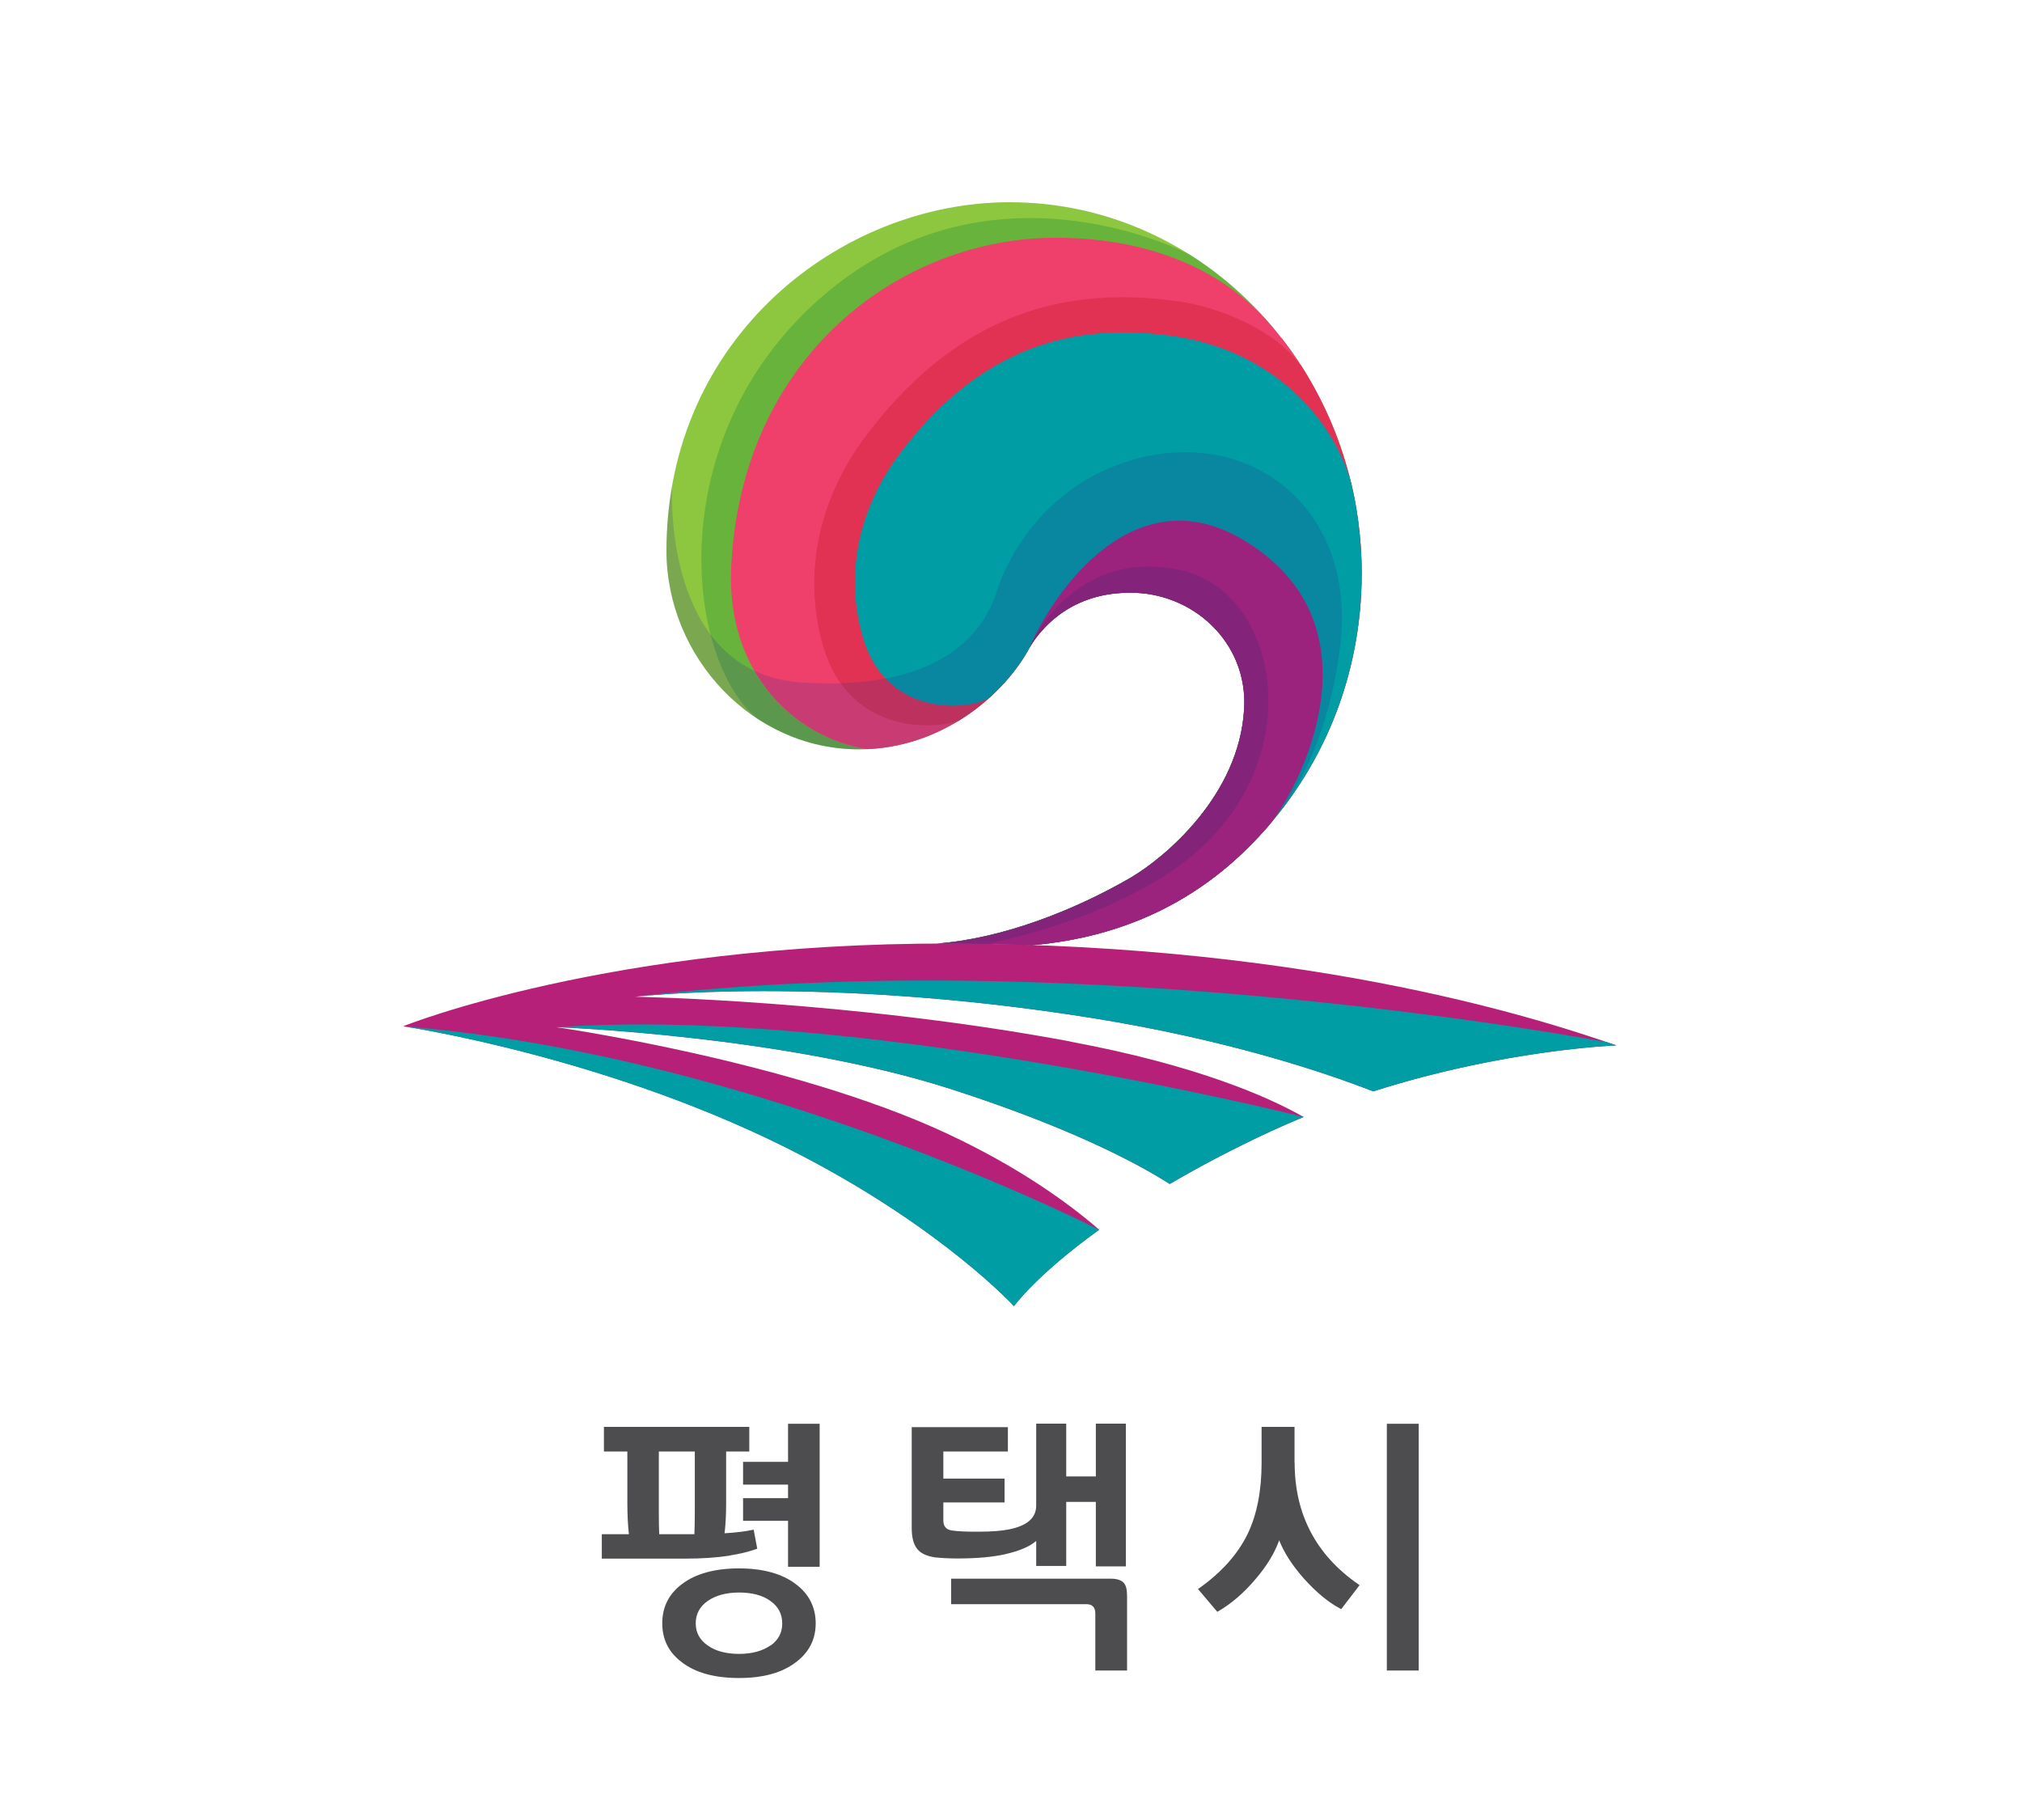 <svg width="100" height="90" viewBox="0 0 100 90" fill="none" xmlns="http://www.w3.org/2000/svg">
<g clip-path="url(#clip0_1_4027)">
<path d="M42.467 37.055C46.641 37.055 49.644 34.304 50.854 32.137C51.2 31.474 52.64 29.307 55.858 29.307C58.965 29.267 61.719 31.746 61.53 35.047C61.294 39.335 57.598 42.417 55.91 43.404C53.091 45.042 49.506 46.427 46.327 46.659H46.34C46.556 46.659 46.772 46.659 46.988 46.659C48.374 46.659 49.716 46.685 51.017 46.738C55.649 46.341 59.24 44.492 61.988 41.648C65.435 38.082 67.339 33.39 67.339 28.333C67.326 18.364 59.626 10 49.925 10C41.617 10 32.962 16.641 32.962 27.226C32.962 32.502 37.228 37.055 42.467 37.055Z" fill="#8DC63F"/>
<path opacity="0.3" d="M58.795 12.565C58.239 12.3 48.793 7.574 40.623 14.699C32.642 21.652 33.924 32.621 37.424 35.511C38.889 36.478 40.616 37.048 42.467 37.048C46.641 37.048 49.644 34.298 50.854 32.13C51.2 31.468 52.64 29.3 55.858 29.3C58.965 29.261 61.719 31.739 61.53 35.04C61.294 39.328 57.598 42.41 55.91 43.398C53.091 45.035 49.506 46.42 46.327 46.652H46.34C46.556 46.652 46.772 46.652 46.988 46.652C48.374 46.652 49.716 46.679 51.017 46.732C55.649 46.334 59.24 44.485 61.988 41.641C65.435 38.076 67.339 33.383 67.339 28.326C67.339 21.705 63.937 15.786 58.809 12.558L58.795 12.565Z" fill="#0E8537"/>
<path d="M63.355 16.701C63.243 16.562 63.132 16.423 63.021 16.284C60.934 13.705 57.356 11.757 52.208 11.757C44.593 11.757 36.652 17.55 36.161 28.061C35.919 33.178 39.196 36.446 42.879 37.049C43.972 37.002 44.986 36.764 45.902 36.399C46.444 36.181 46.948 35.922 47.426 35.637C49.029 34.656 50.206 33.311 50.86 32.138C51.207 31.475 52.646 29.308 55.864 29.308C58.972 29.268 61.726 31.747 61.536 35.047C61.301 39.336 57.605 42.417 55.917 43.405C53.097 45.042 49.513 46.427 46.333 46.659H46.346C46.562 46.659 46.778 46.659 46.994 46.659C48.381 46.659 49.722 46.686 51.024 46.739C55.655 46.341 59.246 44.492 61.994 41.649C65.442 38.083 67.345 33.39 67.345 28.333C67.345 23.959 65.86 19.889 63.374 16.701H63.355Z" fill="#EF3F6B"/>
<path opacity="0.3" d="M64.31 18.046C63.021 16.283 60.267 15.196 58.37 14.918C51.841 13.95 46.909 16.19 42.866 21.499C40.276 24.906 39.739 28.763 40.747 32.071C41.977 36.1 45.856 36.167 47.426 35.636C49.028 34.656 50.206 33.31 50.86 32.137C51.207 31.474 52.646 29.307 55.864 29.307C58.972 29.267 61.726 31.746 61.536 35.047C61.3 39.335 57.605 42.417 55.917 43.404C53.097 45.041 49.512 46.427 46.333 46.659H46.346C46.562 46.659 46.778 46.659 46.994 46.659C48.381 46.659 49.722 46.685 51.024 46.738C55.655 46.34 59.246 44.491 61.994 41.648C65.441 38.082 67.345 33.389 67.345 28.332C67.345 25.966 66.907 23.812 66.259 21.97C66.128 21.605 65.984 21.241 65.847 20.909C65.742 20.664 65.638 20.439 65.533 20.207C65.324 19.769 65.108 19.352 64.892 18.967C64.709 18.636 64.525 18.324 64.336 18.046H64.31Z" fill="#C0151B"/>
<path d="M66.711 23.514C65.644 20.32 62.642 17.304 58.069 16.628C52.378 15.786 48.067 17.741 44.547 22.368C42.284 25.344 41.82 28.704 42.696 31.587C43.972 35.782 48.531 35.047 49.048 34.391C49.84 33.655 50.455 32.866 50.86 32.137C51.207 31.474 52.646 29.307 55.864 29.307C58.972 29.267 61.726 31.746 61.536 35.047C61.301 39.335 57.605 42.417 55.917 43.405C53.097 45.042 49.513 46.427 46.333 46.659H46.346C46.562 46.659 46.778 46.659 46.994 46.659C48.381 46.659 49.722 46.685 51.024 46.738C55.655 46.341 59.247 44.492 61.994 41.648C65.442 38.082 67.345 33.39 67.345 28.333C67.345 26.669 67.09 24.754 66.724 23.514H66.711Z" fill="#009DA5"/>
<path d="M61.588 26.755C56.211 23.454 52.201 29.068 50.919 32.017C51.691 30.745 53.254 29.313 55.858 29.313C58.965 29.273 61.719 31.752 61.529 35.053C61.294 39.341 57.598 42.423 55.91 43.411C53.091 45.048 49.506 46.433 46.327 46.665H46.34C46.556 46.665 46.772 46.665 46.987 46.665C48.374 46.665 49.715 46.691 51.017 46.745C55.648 46.347 59.24 44.498 61.987 41.654C62.138 41.502 62.282 41.343 62.426 41.184C63.904 39.765 68.764 31.156 61.595 26.762L61.588 26.755Z" fill="#B62079"/>
<path opacity="0.2" d="M37.312 33.171C33.001 31.143 33.211 24.581 33.237 24.031C33.198 24.257 33.165 24.482 33.132 24.714C33.119 24.787 33.113 24.853 33.106 24.926C33.08 25.112 33.06 25.304 33.041 25.489C33.028 25.629 33.021 25.768 33.008 25.914C33.001 26.053 32.988 26.192 32.982 26.331C32.969 26.629 32.956 26.921 32.956 27.226C32.956 32.502 37.221 37.055 42.461 37.055C42.598 37.055 42.729 37.055 42.866 37.048C40.629 36.684 38.542 35.325 37.306 33.178L37.312 33.171Z" fill="#2E3192"/>
<path opacity="0.2" d="M43.795 33.549C42.657 33.767 41.296 33.854 39.667 33.754C38.765 33.694 37.986 33.489 37.312 33.171C38.549 35.318 40.636 36.677 42.879 37.042C42.879 37.042 42.886 37.042 42.892 37.042C43.978 36.989 44.986 36.757 45.895 36.399C46.438 36.18 46.948 35.922 47.419 35.636C47.616 35.517 47.812 35.385 47.995 35.259C47.995 35.259 48.008 35.245 48.015 35.245C48.185 35.126 48.348 35 48.512 34.868C48.531 34.854 48.564 34.828 48.584 34.808C48.715 34.702 48.832 34.596 48.963 34.483C48.322 34.98 45.542 35.391 43.802 33.555L43.795 33.549Z" fill="#2E3192"/>
<path opacity="0.2" d="M61.589 26.756C68.202 30.812 64.578 38.454 62.812 40.721C62.831 40.694 62.858 40.667 62.877 40.641C63.113 40.356 63.342 40.071 63.557 39.786C63.557 39.786 63.557 39.779 63.571 39.773C64.159 38.924 65.782 36.26 66.285 31.879C67.11 24.714 61.242 20.731 55.243 22.997C50.579 24.761 49.329 29.162 49.329 29.162C48.852 30.706 47.544 32.84 43.802 33.556C45.542 35.392 48.329 34.981 48.963 34.484C48.976 34.47 49.042 34.411 49.061 34.398C49.153 34.311 49.336 34.126 49.349 34.119C49.598 33.874 49.827 33.615 50.029 33.357C50.082 33.291 50.134 33.224 50.186 33.158C50.232 33.105 50.271 33.052 50.304 32.999C50.343 32.946 50.409 32.853 50.474 32.754C50.546 32.648 50.612 32.548 50.618 32.535C50.703 32.403 50.782 32.27 50.854 32.137C50.873 32.104 50.899 32.058 50.926 32.011C52.201 29.069 56.211 23.455 61.595 26.749L61.589 26.756Z" fill="#2E3192"/>
<path opacity="0.2" d="M58.239 28.16C53.346 27.219 51.246 31.322 50.958 31.938C50.945 31.965 50.932 31.991 50.919 32.018C51.691 30.745 53.254 29.313 55.858 29.313C58.965 29.274 61.719 31.752 61.529 35.053C61.294 39.341 57.598 42.423 55.91 43.411C53.091 45.048 49.506 46.433 46.327 46.665H46.34C46.556 46.665 46.772 46.665 46.987 46.665C47.583 46.665 48.165 46.672 48.74 46.685C50.651 46.294 54.7 45.267 57.984 43.046C64.97 38.314 63.531 29.181 58.245 28.16H58.239Z" fill="#262262"/>
<path d="M52.94 51.503C42.055 49.469 31.418 49.29 31.418 49.29C31.418 49.29 40.596 48.196 54.026 50.343C60.699 51.417 65.468 53.014 67.914 53.969C74.443 51.888 79.944 51.696 79.944 51.696C76.831 50.629 65.35 46.698 46.981 46.658C30.143 46.625 19.944 50.748 19.944 50.748C19.944 50.748 30.352 52.279 39.707 57.17C46.7 60.822 50.147 64.587 50.147 64.587C50.147 64.587 51.253 63.042 54.36 60.809C52.823 59.477 50.376 57.707 46.824 56.05C39.111 52.451 27.513 50.794 27.513 50.794C27.513 50.794 38.817 51.192 47.118 53.883C52.829 55.732 56.12 57.449 57.853 58.549C59.273 57.714 60.921 56.839 62.831 55.951C63.381 55.699 63.924 55.46 64.473 55.235C62.661 54.208 59.122 52.663 52.94 51.51V51.503Z" fill="#B62079"/>
<path d="M79.467 51.537C79.467 51.537 53.627 46.599 31.419 49.29C31.419 49.29 40.596 48.196 54.026 50.344C60.699 51.417 65.468 53.015 67.914 53.969C72.775 52.418 77.066 51.921 78.937 51.762C79.578 51.709 79.944 51.696 79.944 51.696C79.8 51.65 79.637 51.59 79.467 51.537Z" fill="#009DA5"/>
<path d="M27.513 50.794C27.513 50.794 38.817 51.192 47.118 53.883C52.829 55.732 56.12 57.449 57.853 58.549C59.273 57.714 60.921 56.839 62.831 55.951C63.381 55.699 63.924 55.46 64.474 55.235C64.474 55.235 42.579 49.714 27.513 50.801V50.794Z" fill="#009DA5"/>
<path d="M39.707 57.177C46.7 60.829 50.147 64.594 50.147 64.594C50.147 64.594 51.253 63.05 54.36 60.816C54.36 60.816 37.443 52.14 19.944 50.755C19.944 50.755 30.352 52.286 39.707 57.177Z" fill="#009DA5"/>
<path opacity="0.2" d="M61.588 26.755C56.211 23.454 52.201 29.068 50.919 32.017C51.691 30.745 53.254 29.313 55.858 29.313C58.965 29.273 61.719 31.752 61.529 35.053C61.294 39.341 57.598 42.423 55.91 43.411C53.091 45.048 49.506 46.433 46.327 46.665H46.34C46.556 46.665 46.772 46.665 46.987 46.665C48.374 46.665 49.715 46.691 51.017 46.745C55.648 46.347 59.24 44.498 61.987 41.654C62.138 41.502 62.282 41.343 62.426 41.184C63.904 39.765 68.764 31.156 61.595 26.762L61.588 26.755Z" fill="#2E3192"/>
<path d="M36.076 76.921C36.553 76.849 37.005 76.742 37.397 76.603L37.45 76.583L37.273 75.642L37.208 75.655C36.867 75.728 36.403 75.788 35.834 75.821C35.886 75.41 35.912 74.9 35.912 74.31V71.778H37.057V70.559H29.868V71.778H31.026V74.257C31.026 74.893 31.052 75.437 31.104 75.868H29.763V77.074H33.924C34.709 77.074 35.435 77.027 36.076 76.928V76.921ZM34.362 71.778V74.747C34.362 75.198 34.355 75.576 34.342 75.868H32.602C32.589 75.576 32.583 75.211 32.583 74.747V71.778H34.368H34.362Z" fill="#4D4D4F"/>
<path d="M38.974 72.289H36.749V73.415H38.974V74.085H36.749V75.205H38.974V77.478H40.537V70.406H38.974V72.289Z" fill="#4D4D4F"/>
<path d="M39.353 78.333C38.673 77.816 37.731 77.558 36.547 77.558C35.363 77.558 34.408 77.816 33.728 78.333C33.08 78.817 32.753 79.466 32.753 80.275C32.753 81.084 33.08 81.72 33.728 82.204C34.401 82.721 35.35 82.979 36.547 82.979C37.744 82.979 38.673 82.721 39.353 82.204C40.008 81.72 40.341 81.07 40.341 80.275C40.341 79.48 40.008 78.817 39.353 78.333ZM38.111 81.362C37.718 81.64 37.195 81.786 36.554 81.786C35.913 81.786 35.383 81.647 34.99 81.362C34.598 81.084 34.408 80.726 34.408 80.275C34.408 79.824 34.598 79.453 34.99 79.175C35.383 78.897 35.913 78.751 36.554 78.751C37.195 78.751 37.725 78.89 38.111 79.175C38.496 79.453 38.686 79.818 38.686 80.282C38.686 80.746 38.496 81.09 38.111 81.375V81.362Z" fill="#4D4D4F"/>
<path d="M49.715 76.855C50.415 76.696 50.932 76.477 51.246 76.199V77.438H52.731V74.27H54.196V77.458H55.681V70.399H54.196V73.011H52.731V70.399H51.246V74.449C51.246 75.065 50.795 75.457 49.872 75.635C49.532 75.702 49.048 75.742 48.42 75.742C47.831 75.748 47.373 75.728 47.066 75.682C46.785 75.635 46.654 75.476 46.654 75.178V74.297H49.683V73.117H46.654V71.778H49.846V70.572H45.09V75.562C45.09 76.013 45.175 76.358 45.352 76.583C45.529 76.815 45.83 76.954 46.255 77.014C46.569 77.047 46.942 77.067 47.367 77.067C48.315 77.067 49.107 76.994 49.722 76.855H49.715Z" fill="#4D4D4F"/>
<path d="M55.583 78.279C55.459 78.14 55.243 78.067 54.942 78.067H47.04V79.327H53.719C54.026 79.327 54.17 79.479 54.17 79.797V82.608H55.74V78.956C55.74 78.604 55.694 78.412 55.583 78.279Z" fill="#4D4D4F"/>
<path d="M70.164 70.406H68.588V82.608H70.164V70.406Z" fill="#4D4D4F"/>
<path d="M64.022 72.341V70.559H62.393V72.341C62.393 73.713 62.164 74.887 61.713 75.834C61.229 76.842 60.417 77.75 59.306 78.539L59.247 78.578L60.202 79.705L60.248 79.679C60.902 79.301 61.523 78.764 62.099 78.081C62.661 77.425 63.047 76.782 63.263 76.166C63.499 76.769 63.904 77.405 64.48 78.055C65.088 78.731 65.69 79.234 66.279 79.546L66.331 79.573L67.24 78.386L67.182 78.346C65.088 76.901 64.028 74.88 64.028 72.335L64.022 72.341Z" fill="#4D4D4F"/>
</g>
<defs>
<clipPath id="clip0_1_4027">
<rect width="60" height="72.973" fill="white" transform="translate(19.944 10)"/>
</clipPath>
</defs>
</svg>
